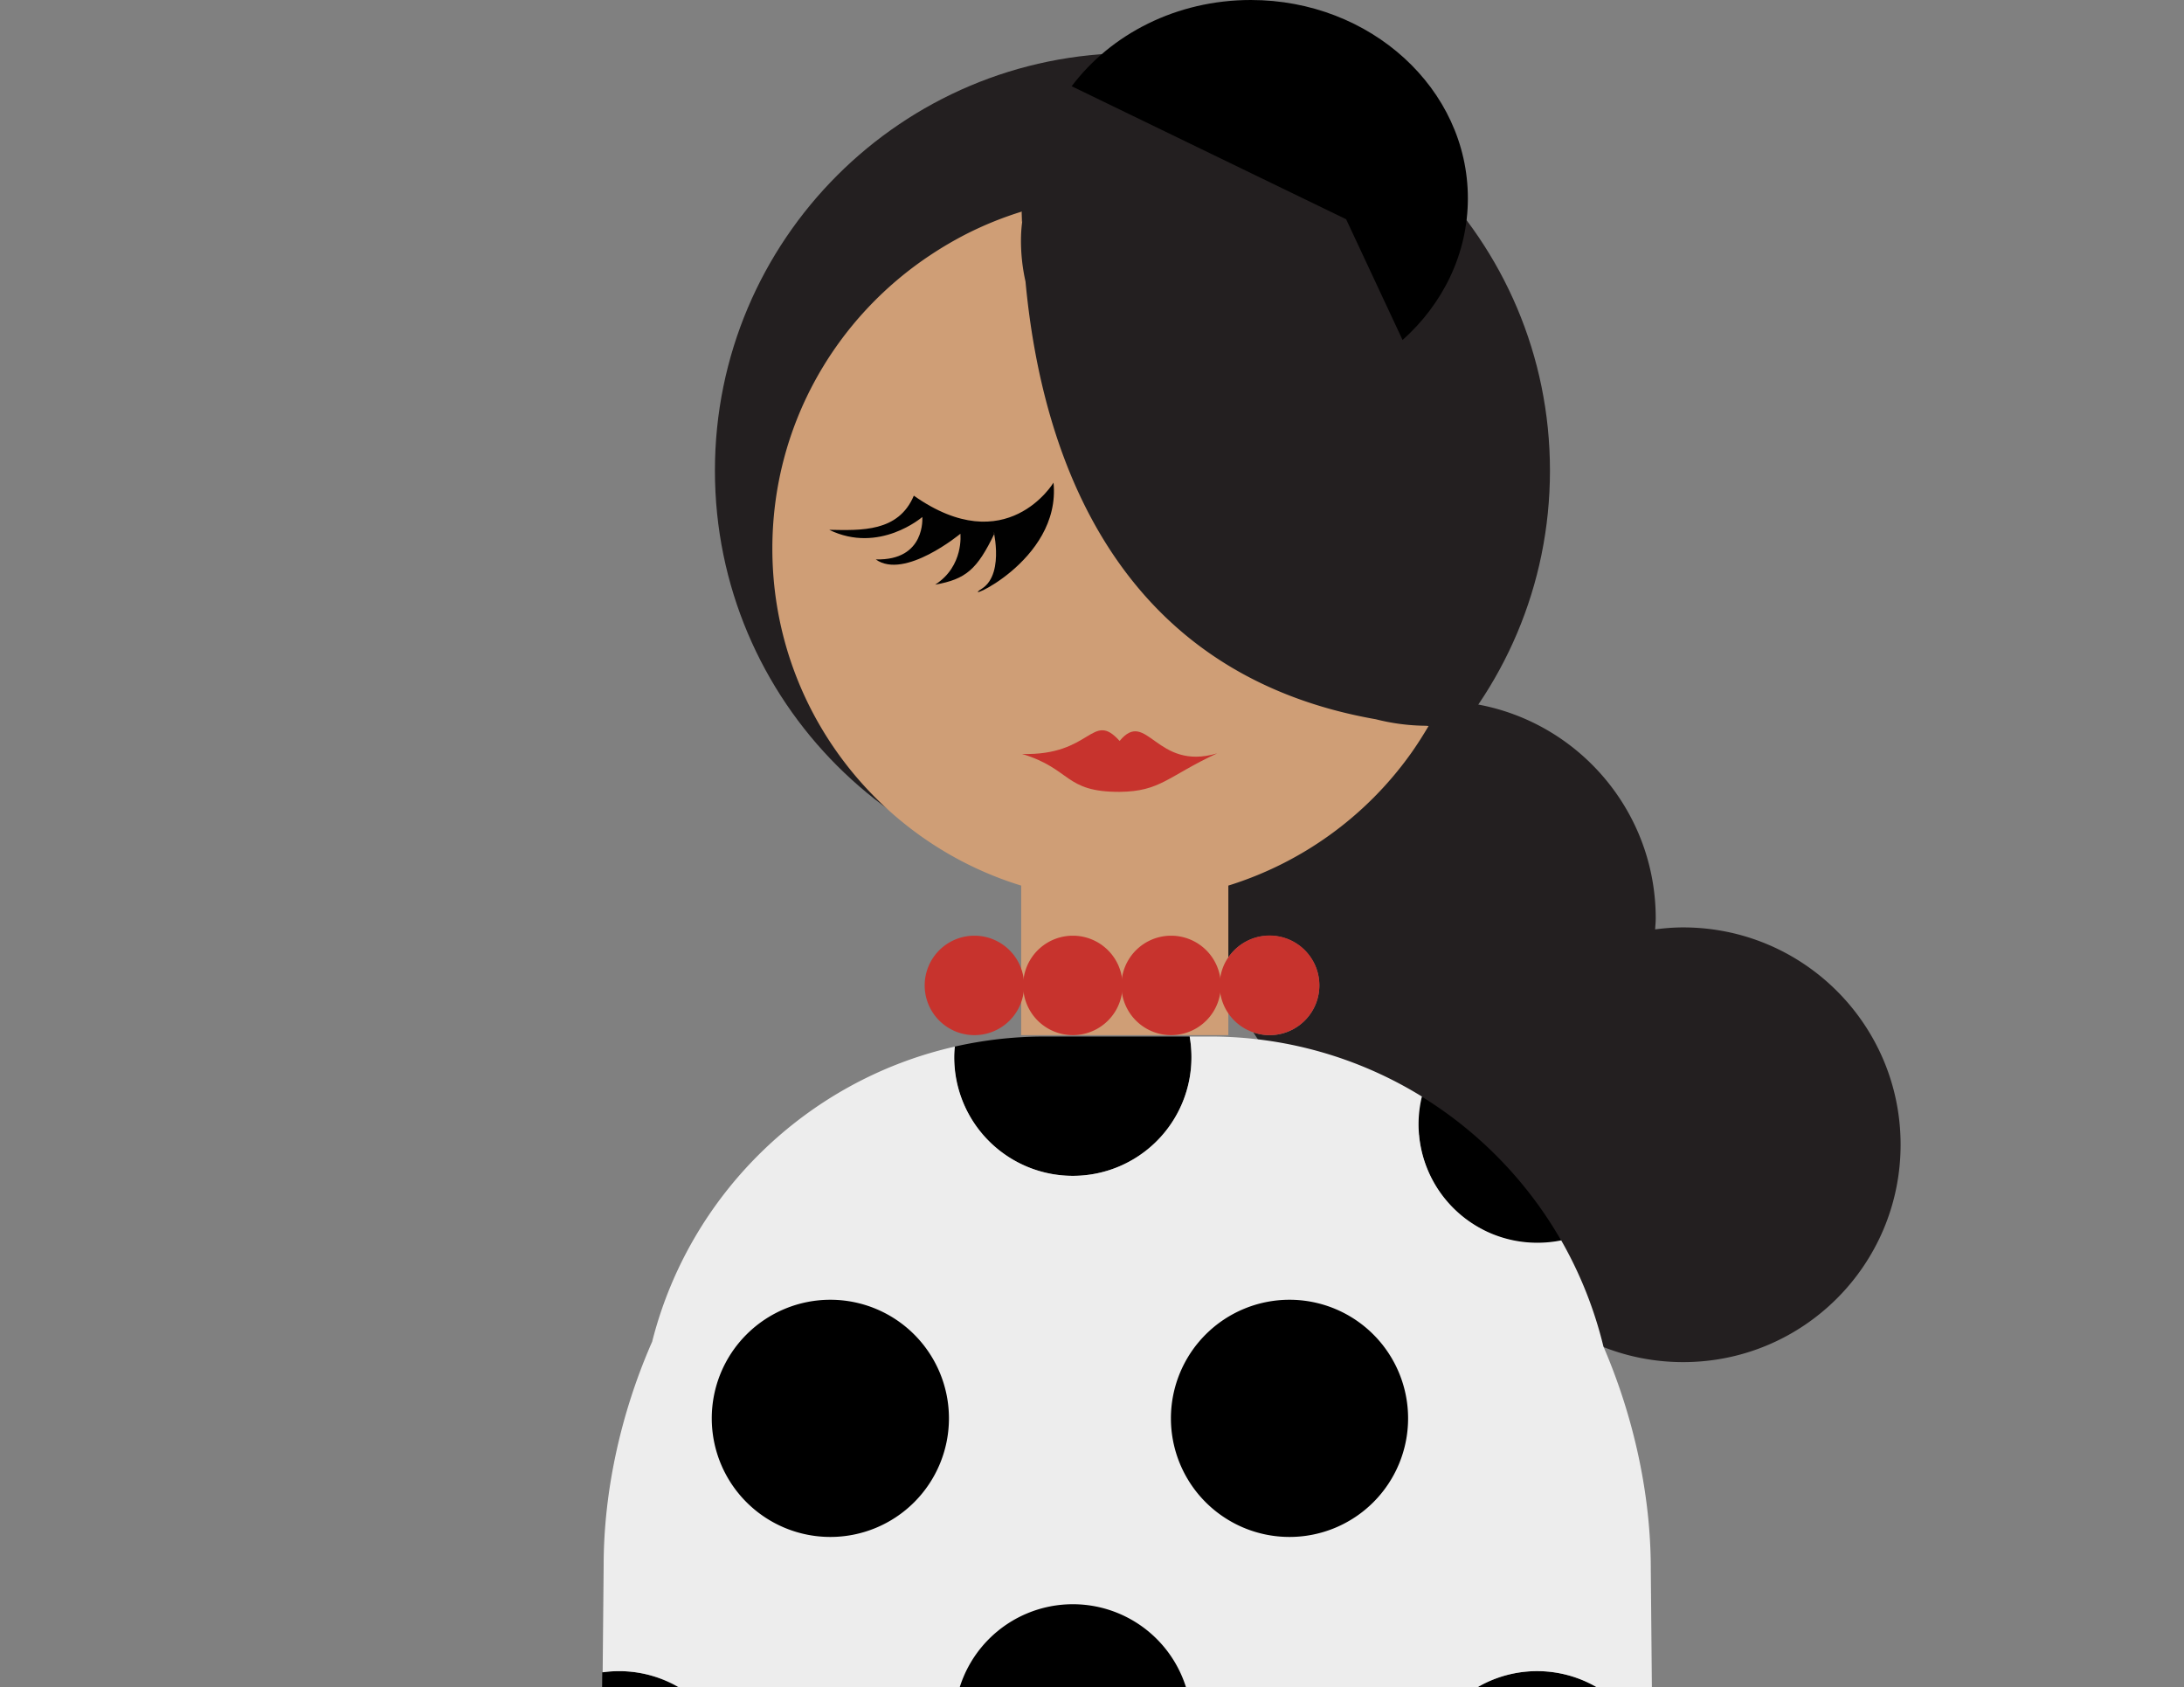 <svg width="145" height="112" fill="none" xmlns="http://www.w3.org/2000/svg"><rect width="100%" height="100%" fill="#808080" stroke="none"/><g clip-path="url(#a)"><path d="M111.748 61.57c-.629 0-1.258.052-1.86.131.013-.249.039-.485.039-.734 0-7.964-6.458-14.436-14.436-14.436-7.965 0-14.436 6.459-14.436 14.436 0 .996.104 1.979.301 2.922a3.304 3.304 0 0 1 2.934-1.769c1.821 0 3.302 1.48 3.302 3.301 0 1.821-1.48 3.302-3.302 3.302-.38 0-.733-.066-1.074-.184 2.542 4.114 7.087 6.852 12.275 6.852.629 0 1.258-.053 1.86-.132-.013.25-.04.485-.04.734 0 7.965 6.459 14.436 14.437 14.436s14.436-6.458 14.436-14.436c0-7.965-6.458-14.423-14.436-14.423Z" fill="#231F20"/><path d="M75.185 58.963c15.31 0 27.72-12.41 27.72-27.72 0-15.309-12.41-27.72-27.72-27.72-15.309 0-27.72 12.411-27.72 27.72 0 15.31 12.411 27.72 27.72 27.72Z" fill="#231F20"/><path d="M91.338 47.75c-17.344-3.053-22.191-17.633-23.252-29.056a12.407 12.407 0 0 1-.302-2.725c0-.42.026-.826.079-1.232 0-.236-.013-.471-.013-.694a23.366 23.366 0 0 0-3.747 1.52c-.786.406-1.546.851-2.28 1.336-6.34 4.179-10.545 11.344-10.545 19.519 0 10.532 6.956 19.44 16.52 22.375v9.93h13.754v-9.93a23.426 23.426 0 0 0 12.079-8.712c.432-.603.838-1.244 1.218-1.886-.066 0-.131-.013-.197-.013a13.843 13.843 0 0 1-3.314-.433Z" fill="#CF9E76"/><path d="m67.954 14.017-.118.04c0 .235.013.458.013.694.04-.25.066-.485.105-.734ZM94.73 48.182h-.065c.066 0 .131.013.197.013 0-.013.013-.013.013-.026-.053 0-.105.013-.144.013Z" fill="#231F20"/><path d="M102.054 110.944a7.872 7.872 0 0 0-7.873 7.873 7.872 7.872 0 0 0 7.873 7.873c3.773 0 6.93-2.659 7.703-6.196l-.04-3.498a7.881 7.881 0 0 0-7.663-6.052ZM71.229 78.063a7.872 7.872 0 0 0 7.873-7.873c0-.472-.04-.93-.118-1.376h-9.641c-2.044 0-4.048.236-5.96.669-.027.235-.04.471-.04.707 0 4.35 3.537 7.873 7.886 7.873ZM102.054 82.517c.55 0 1.074-.053 1.598-.157a27.023 27.023 0 0 0-9.249-9.55 7.725 7.725 0 0 0-.222 1.834 7.872 7.872 0 0 0 7.873 7.873ZM48.959 118.817a7.872 7.872 0 0 0-8.974-7.795l-.157 15.576c.406.066.825.105 1.245.105a7.877 7.877 0 0 0 7.886-7.886Z" fill="#000"/><path d="M109.757 120.494a7.87 7.87 0 0 1-7.703 6.196 7.872 7.872 0 0 1-7.873-7.873 7.872 7.872 0 0 1 7.873-7.873 7.881 7.881 0 0 1 7.663 6.052l-.118-12.851c0-4.847-1.1-10.008-3.144-14.75a27.038 27.038 0 0 0-2.803-7.048 7.968 7.968 0 0 1-1.598.157 7.872 7.872 0 0 1-7.873-7.873c0-.629.078-1.245.222-1.834a26.746 26.746 0 0 0-14.095-3.983h-1.323c.078.446.118.904.118 1.376a7.872 7.872 0 0 1-7.873 7.873 7.872 7.872 0 0 1-7.874-7.873c0-.236.014-.472.04-.707C53.558 71.71 45.763 79.32 43.3 89.067c-2.096 4.769-3.222 9.97-3.222 14.855l-.066 7.101a7.872 7.872 0 0 1 8.974 7.794 7.872 7.872 0 0 1-7.873 7.873c-.42 0-.839-.039-1.245-.105l-.249 25.938a7.872 7.872 0 0 1 9.367 7.729 7.872 7.872 0 0 1-7.873 7.874 8.587 8.587 0 0 1-1.651-.171l-.066 6.681 1.035-.013 13.664-.262 12.877-.249v-9.523c.786.065 1.585.104 2.397.104h10.965a27.5 27.5 0 0 0 2.568-.118v9.878l11.659.223 13.689.262 2.057.039-.55-54.483Z" fill="#EDEDED"/><path d="M71.23 122.249a7.872 7.872 0 0 1-7.874-7.873 7.872 7.872 0 0 1 7.873-7.873 7.872 7.872 0 0 1 7.874 7.873 7.872 7.872 0 0 1-7.873 7.873ZM85.613 102.036a7.872 7.872 0 0 1-7.873-7.873 7.872 7.872 0 0 1 7.873-7.873 7.872 7.872 0 0 1 7.873 7.873 7.872 7.872 0 0 1-7.873 7.873ZM55.129 102.036a7.872 7.872 0 0 1-7.873-7.873 7.872 7.872 0 0 1 7.873-7.873 7.872 7.872 0 0 1 7.873 7.873 7.872 7.872 0 0 1-7.873 7.873Z" fill="#000"/><path d="M64.693 68.722a3.301 3.301 0 1 0 0-6.602 3.301 3.301 0 0 0 0 6.602Z" fill="#C7332D"/><path d="M71.229 68.722a3.301 3.301 0 1 0 0-6.602 3.301 3.301 0 0 0 0 6.602Z" fill="#C7332D"/><path d="M77.753 68.722a3.301 3.301 0 1 0 0-6.602 3.301 3.301 0 0 0 0 6.602Z" fill="#C7332D"/><path d="M84.29 62.107c-1.27 0-2.371.72-2.934 1.768a3.3 3.3 0 0 0 1.86 4.664c.34.118.694.183 1.074.183a3.307 3.307 0 0 0 0-6.615Z" fill="#C7332D"/><path fill-rule="evenodd" clip-rule="evenodd" d="M69.945 32.042s-3.117 5.201-9.274.865c-1.022 2.424-3.485 2.306-5.62 2.266 3.327 1.625 6.183-.851 6.183-.851s.249 2.908-3.092 2.816c1.913 1.376 5.62-1.703 5.62-1.703s.25 2.149-1.676 3.38c2.056-.367 2.79-1.022 3.93-3.38-.25-.864.825 2.607-.839 3.655-1.664 1.048 5.292-1.768 4.768-7.048Z" fill="#010101"/><path fill-rule="evenodd" clip-rule="evenodd" d="M80.805 50.016c-4.048 1.205-4.664-3.013-6.471-.825-1.847-2.044-1.834.995-6.472.864 3.288.996 2.79 2.529 6.472 2.515 2.724-.026 3.196-1.035 6.471-2.554Z" fill="#C7332D"/><path d="M93.12 22.571c2.671-2.384 4.335-5.724 4.335-9.406C97.455 5.896 90.997 0 83.045 0c-4.939 0-9.288 2.266-11.895 5.725l18.222 8.83 3.747 8.016Z" fill="#000"/></g><defs><clipPath id="a"><path fill="#fff" transform="translate(.5)" d="M0 0h144v112H0z"/></clipPath></defs></svg>